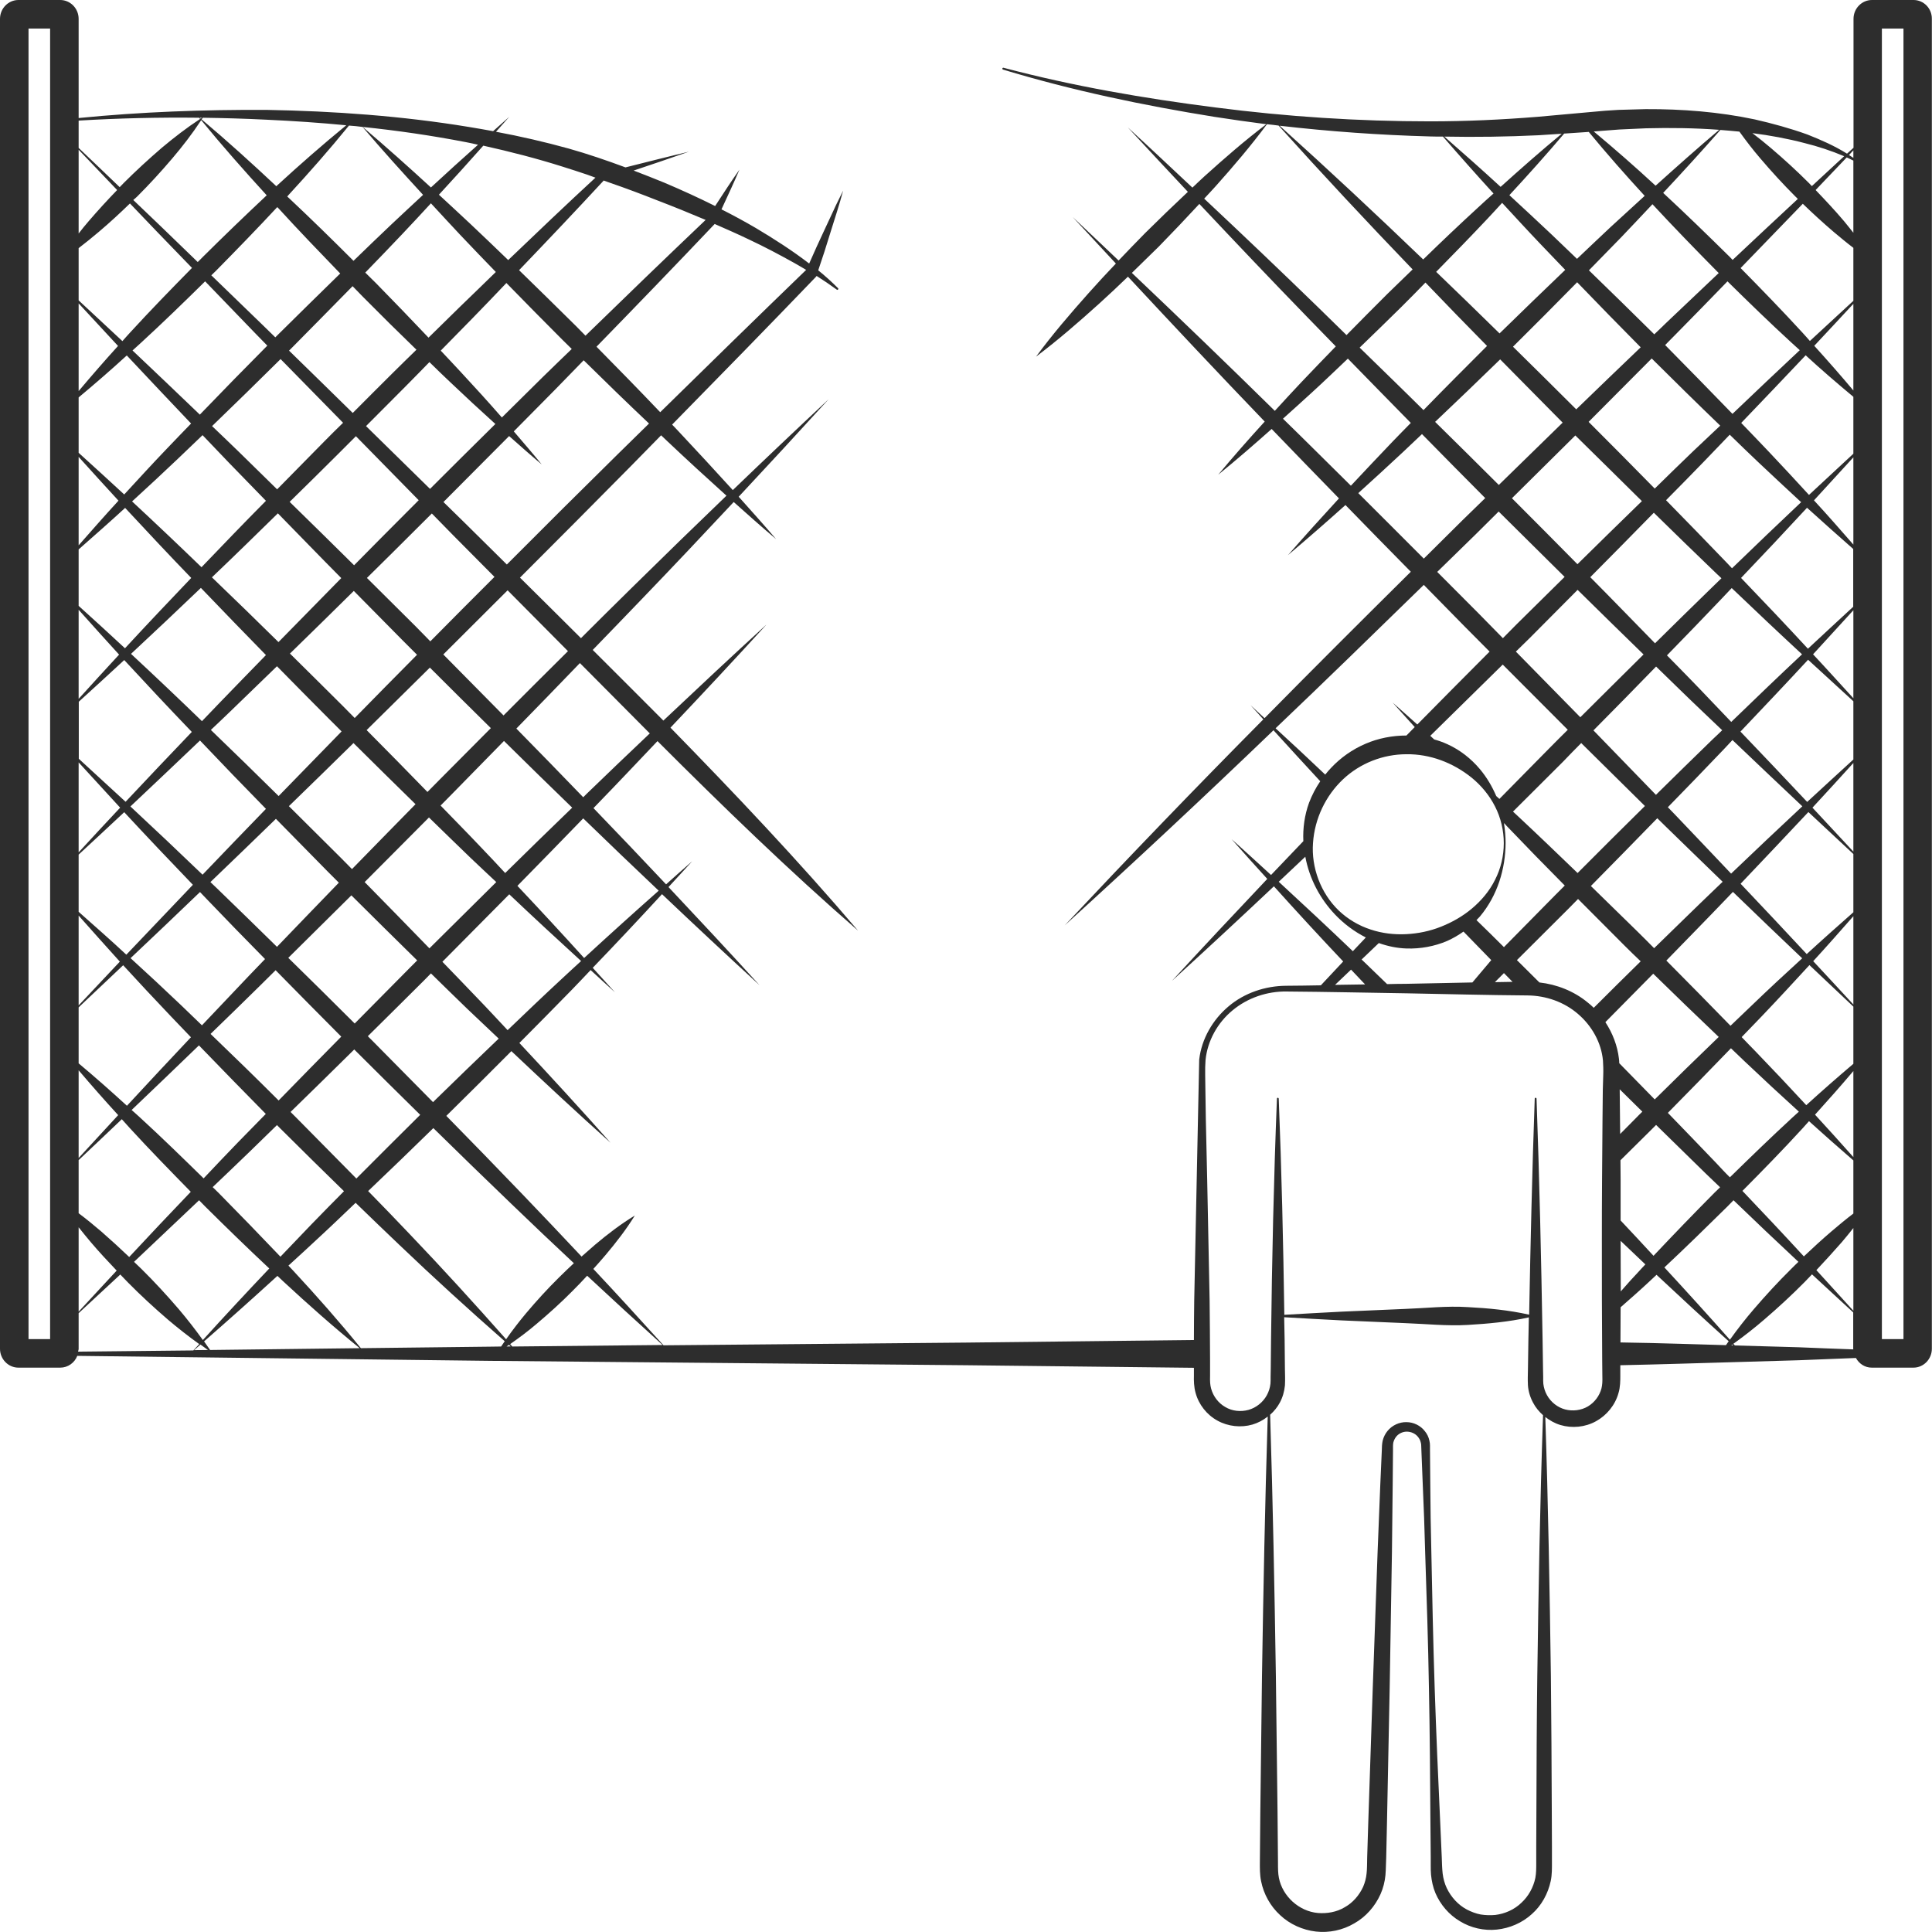 <?xml version="1.0" encoding="utf-8"?>
<!-- Generator: Adobe Illustrator 24.1.2, SVG Export Plug-In . SVG Version: 6.00 Build 0)  -->
<svg version="1.1" id="Layer_1" xmlns="http://www.w3.org/2000/svg" xmlns:xlink="http://www.w3.org/1999/xlink" x="0px" y="0px"
	 viewBox="0 0 128 128" style="enable-background:new 0 0 128 128;" xml:space="preserve">
<style type="text/css">
	.st0{fill:#2D2D2D;}
</style>
<path class="st0" d="M126.78,0h-2.76c-0.67,0-1.22,0.56-1.22,1.25v8.54c-0.14,0.13-0.28,0.26-0.43,0.39
	c-0.83-0.52-1.72-0.91-2.63-1.27c-1.14-0.41-2.31-0.73-3.49-1c-2.37-0.5-4.8-0.69-7.22-0.68l-1.81,0.05
	c-0.6,0.03-1.2,0.08-1.81,0.14l-3.55,0.32c-2.36,0.19-4.73,0.3-7.11,0.3c-4.75,0-9.5-0.31-14.22-0.92
	c-4.72-0.6-9.43-1.41-14.04-2.63c-0.03-0.01-0.07,0.01-0.08,0.04c-0.01,0.03,0.01,0.07,0.04,0.08C71.04,6,75.73,6.98,80.45,7.74
	c1.15,0.18,2.3,0.34,3.45,0.49c-1.43,1.08-2.77,2.25-4.09,3.44c-0.28,0.25-0.54,0.51-0.81,0.76c-1.42-1.33-2.84-2.67-4.28-3.99
	c1.32,1.43,2.65,2.85,3.98,4.27c-0.96,0.9-1.9,1.81-2.83,2.73c-0.59,0.6-1.18,1.21-1.76,1.82c-1.02-0.96-2.02-1.93-3.04-2.88
	c0.95,1.03,1.91,2.05,2.86,3.08c-0.61,0.64-1.21,1.29-1.8,1.95c-1.21,1.36-2.4,2.74-3.49,4.22c1.47-1.11,2.84-2.3,4.19-3.52
	c0.64-0.58,1.28-1.18,1.9-1.78c3,3.22,6.01,6.43,9.06,9.6c-1.05,1.15-2.08,2.32-3.08,3.52c1.21-0.98,2.38-2,3.54-3.03
	c1.48,1.54,2.97,3.07,4.46,4.6c-1.14,1.24-2.27,2.49-3.38,3.76c1.29-1.09,2.56-2.2,3.81-3.32c1.44,1.48,2.88,2.95,4.33,4.42
	c-3.25,3.22-6.48,6.44-9.69,9.7c-0.31-0.28-0.62-0.58-0.93-0.86c0.28,0.31,0.57,0.62,0.85,0.94c-0.04,0.04-0.08,0.08-0.11,0.11
	c-4.41,4.45-8.76,8.97-13.05,13.54c4.64-4.22,9.22-8.5,13.74-12.84c0.03-0.03,0.06-0.06,0.09-0.09c1.03,1.13,2.06,2.26,3.1,3.38
	c-0.3,0.44-0.55,0.92-0.74,1.42c-0.3,0.82-0.42,1.7-0.38,2.55c-0.71,0.74-1.43,1.49-2.14,2.24c-0.87-0.79-1.73-1.59-2.61-2.37
	c0.78,0.89,1.57,1.76,2.36,2.63c-2.12,2.24-4.23,4.49-6.32,6.76c2.27-2.07,4.52-4.16,6.76-6.27c1.51,1.68,3.04,3.34,4.59,4.98
	c-0.49,0.52-0.98,1.05-1.48,1.58c-0.77,0.01-1.54,0.03-2.31,0.03c-1.37,0.01-2.75,0.47-3.8,1.36c-1.05,0.88-1.79,2.15-1.95,3.53
	l-0.33,15.97c-0.01,0.87-0.02,1.74-0.02,2.61c-5.04,0.05-10.07,0.12-15.11,0.17l-20.03,0.18c-1.54-1.7-3.08-3.39-4.65-5.06
	c0.27-0.3,0.54-0.6,0.8-0.91c0.7-0.83,1.37-1.69,1.95-2.63c-0.95,0.58-1.81,1.24-2.64,1.94c-0.3,0.26-0.6,0.52-0.89,0.78
	c-1.3-1.38-2.61-2.77-3.92-4.13c-1.67-1.74-3.35-3.47-5.04-5.19c0.04-0.04,0.08-0.08,0.12-0.12c1.4-1.38,2.8-2.77,4.19-4.17
	c2.17,2.05,4.35,4.08,6.57,6.07c-1.98-2.23-4-4.43-6.04-6.61c1.17-1.18,2.33-2.35,3.49-3.54c0.42-0.43,0.82-0.86,1.23-1.29
	c0.54,0.49,1.07,0.99,1.61,1.47c-0.49-0.54-0.98-1.08-1.47-1.62c1.55-1.61,3.08-3.24,4.59-4.88c2.14,2.03,4.29,4.04,6.46,6.03
	c-1.99-2.19-4.01-4.35-6.03-6.5c0.52-0.57,1.05-1.13,1.57-1.71c-0.58,0.5-1.16,1.02-1.73,1.53c-1.59-1.69-3.2-3.38-4.81-5.05
	c0.08-0.09,0.17-0.17,0.25-0.26c1.34-1.38,2.66-2.78,3.99-4.18c4.31,4.31,8.68,8.55,13.29,12.56c-3.97-4.66-8.17-9.09-12.43-13.45
	c2.14-2.26,4.27-4.54,6.37-6.84c-2.3,2.1-4.57,4.23-6.84,6.37c-1.56-1.57-3.12-3.12-4.68-4.68c1.1-1.14,2.2-2.27,3.3-3.42
	c2.03-2.11,4.04-4.24,6.04-6.38c0.93,0.83,1.86,1.66,2.81,2.46c-0.81-0.95-1.65-1.88-2.48-2.81c2-2.14,3.99-4.3,5.96-6.46
	c-2.13,1.99-4.25,4-6.35,6.02c-1.2-1.32-2.41-2.63-3.63-3.93c-0.13-0.14-0.26-0.27-0.39-0.41c3.18-3.24,6.36-6.49,9.51-9.77
	l0.06-0.07l0-0.01c0.46,0.29,0.9,0.59,1.34,0.91l0,0c0.02,0.02,0.06,0.02,0.08-0.01c0.03-0.02,0.03-0.06,0-0.09
	c-0.42-0.42-0.85-0.81-1.31-1.18c0.28-0.82,0.55-1.65,0.8-2.48l0.44-1.4c0.15-0.46,0.28-0.94,0.41-1.4
	c-0.21,0.44-0.44,0.87-0.64,1.32l-0.62,1.33c-0.34,0.72-0.67,1.45-0.99,2.18c-1.12-0.86-2.32-1.63-3.53-2.35
	c-0.75-0.44-1.51-0.85-2.28-1.24c0.4-0.87,0.81-1.74,1.19-2.63c-0.56,0.79-1.08,1.6-1.61,2.41c-1.1-0.55-2.22-1.06-3.35-1.54
	c-0.68-0.28-1.37-0.55-2.05-0.81c1.22-0.41,2.44-0.82,3.66-1.25c-1.4,0.33-2.8,0.69-4.2,1.04c-1.24-0.46-2.49-0.89-3.77-1.25
	c-1.59-0.44-3.2-0.81-4.81-1.11c0.29-0.33,0.59-0.66,0.88-0.99c-0.36,0.31-0.71,0.64-1.07,0.95c-0.53-0.1-1.07-0.19-1.61-0.28
	c-4.44-0.73-8.92-1.05-13.4-1.13C13.5,7.26,9.34,7.41,5.21,7.82V1.25C5.21,0.56,4.66,0,3.99,0H1.22C0.55,0,0,0.56,0,1.25v88.11
	c0,0.69,0.55,1.25,1.22,1.25h2.77c0.51,0,0.95-0.32,1.13-0.78l27.36,0.33L64,90.45c5.03,0.05,10.06,0.12,15.1,0.17l0,0.53
	c-0.01,0.3,0,0.75,0.11,1.13c0.21,0.78,0.75,1.46,1.45,1.84c0.7,0.39,1.56,0.48,2.32,0.26c0.37-0.11,0.71-0.29,1.01-0.53
	c-0.18,5.72-0.29,11.45-0.38,17.17l-0.11,9l-0.02,2.25l-0.01,1.12c0,0.35-0.01,0.81,0.08,1.24c0.17,0.86,0.62,1.67,1.27,2.26
	c0.64,0.6,1.49,0.98,2.36,1.08c0.87,0.1,1.78-0.09,2.54-0.54c0.77-0.43,1.38-1.13,1.74-1.93c0.18-0.4,0.29-0.84,0.33-1.27l0.02-0.32
	l0.01-0.28l0.02-0.56l0.05-2.25l0.18-9l0.15-9l0.05-4.5l0.02-2.25l0-0.28c0-0.08,0.01-0.14,0.02-0.21c0.03-0.13,0.09-0.26,0.17-0.37
	c0.16-0.22,0.44-0.36,0.72-0.36c0.28,0,0.56,0.12,0.74,0.34c0.09,0.11,0.16,0.24,0.19,0.38c0.02,0.07,0.03,0.13,0.03,0.22l0.01,0.28
	l0.09,2.25c0.07,1.5,0.12,3,0.16,4.5c0.1,3,0.2,6,0.25,8.99c0.06,3,0.08,6,0.1,9l0.02,2.25l0,0.56c0,0.18,0,0.37,0.02,0.59
	c0.04,0.41,0.13,0.83,0.29,1.21c0.33,0.77,0.9,1.44,1.63,1.87c0.72,0.44,1.59,0.64,2.44,0.55c0.85-0.09,1.67-0.44,2.31-1.02
	c0.65-0.57,1.08-1.36,1.26-2.2c0.09-0.42,0.08-0.87,0.08-1.22l0-1.12l-0.01-2.25c-0.01-3-0.03-6-0.06-9
	c-0.08-5.71-0.18-11.43-0.37-17.15c0.3,0.23,0.63,0.42,1,0.53c0.77,0.23,1.64,0.15,2.36-0.25c0.71-0.39,1.27-1.07,1.49-1.87
	c0.12-0.39,0.12-0.85,0.12-1.14l0-0.7c1.31-0.03,2.63-0.06,3.94-0.1l7.88-0.23c1.26-0.05,2.53-0.1,3.79-0.15
	c0.21,0.38,0.59,0.64,1.05,0.64h2.76c0.67,0,1.22-0.56,1.22-1.25V1.25C128,0.56,127.45,0,126.78,0z M28.81,72.9
	c-0.04,0.04-0.08,0.08-0.12,0.12c-1.36-1.38-2.73-2.76-4.09-4.14c-0.08-0.08-0.16-0.15-0.23-0.23c1.25-1.24,2.5-2.47,3.74-3.71
	c0.15-0.15,0.29-0.3,0.44-0.45c0.8,0.78,1.6,1.57,2.41,2.35c0.69,0.66,1.39,1.31,2.08,1.97C31.62,70.17,30.21,71.53,28.81,72.9z
	 M5.21,81.31c0.26,0.33,0.53,0.66,0.8,0.98c0.55,0.65,1.13,1.27,1.72,1.89c-0.84,0.9-1.68,1.81-2.52,2.72V81.31z M6.71,81.59
	c-0.49-0.42-0.98-0.82-1.5-1.21v-3.52c0.95-0.9,1.91-1.8,2.86-2.71c0.18,0.2,0.36,0.4,0.54,0.6c1.31,1.43,2.67,2.82,4.03,4.21
	c-1.37,1.43-2.73,2.87-4.08,4.32C7.95,82.7,7.34,82.14,6.71,81.59z M6.56,15.35c0.71-0.6,1.39-1.23,2.05-1.87
	c0.59,0.62,1.18,1.24,1.77,1.85l2.34,2.42c-1.38,1.4-2.76,2.82-4.09,4.27c-0.18,0.19-0.35,0.39-0.52,0.58
	c-0.96-0.9-1.93-1.8-2.9-2.7v-3.46C5.67,16.09,6.12,15.72,6.56,15.35z M5.21,15.47V9.92c0.85,0.89,1.7,1.78,2.55,2.67
	c-0.65,0.67-1.28,1.36-1.89,2.07C5.64,14.92,5.43,15.19,5.21,15.47z M5.21,20.1c0.87,0.94,1.74,1.88,2.61,2.82
	c-0.89,0.98-1.76,1.98-2.61,2.99V20.1z M5.21,26.33c1.08-0.9,2.15-1.83,3.19-2.78c1.41,1.51,2.84,3.01,4.26,4.51
	c-0.53,0.55-1.07,1.1-1.59,1.65c-0.96,1-1.9,2.03-2.84,3.05c-1-0.93-2.01-1.84-3.02-2.76V26.33z M5.21,46.5
	c1.01-0.92,2.02-1.84,3.02-2.77c1.46,1.58,2.92,3.14,4.41,4.69c0.02,0.02,0.04,0.05,0.07,0.07c-1.47,1.54-2.94,3.08-4.39,4.63
	c-1.03-0.95-2.06-1.9-3.1-2.85V46.5z M5.21,36.4c1.03-0.91,2.07-1.82,3.08-2.75c1.45,1.56,2.9,3.11,4.38,4.64
	c-1.47,1.54-2.94,3.09-4.39,4.66C7.26,42,6.24,41.07,5.21,40.14V36.4z M17.62,53.59c-1.41,1.45-2.81,2.91-4.2,4.36
	c-1.58-1.52-3.18-3.03-4.78-4.52c1.54-1.45,3.08-2.91,4.61-4.37C14.69,50.58,16.15,52.09,17.62,53.59z M8.68,43.32
	c1.55-1.44,3.09-2.9,4.63-4.37c1.43,1.49,2.86,2.97,4.31,4.45c-1.02,1.05-2.04,2.09-3.05,3.14c-0.4,0.41-0.79,0.83-1.19,1.24
	c-0.02-0.02-0.03-0.03-0.05-0.05C11.8,46.25,10.25,44.78,8.68,43.32z M13.97,48.36c0.41-0.39,0.83-0.78,1.24-1.18
	c1.05-1.01,2.09-2.03,3.14-3.04c1.16,1.18,2.32,2.36,3.49,3.53c0.26,0.26,0.53,0.52,0.79,0.79c-1.39,1.42-2.78,2.85-4.17,4.28
	C16.97,51.27,15.48,49.81,13.97,48.36z M19.21,43.3c1.42-1.38,2.82-2.76,4.23-4.15c1.07,1.08,2.14,2.17,3.21,3.25
	c0.33,0.33,0.65,0.65,0.98,0.98c-1.38,1.39-2.76,2.79-4.13,4.19c-0.26-0.26-0.52-0.53-0.78-0.79C21.56,45.62,20.38,44.46,19.21,43.3
	z M18.45,42.54c-1.46-1.44-2.93-2.87-4.41-4.29c1.47-1.4,2.92-2.82,4.37-4.24c1.4,1.43,2.79,2.87,4.2,4.29
	C21.22,39.71,19.83,41.13,18.45,42.54z M13.35,37.58c-1.52-1.47-3.05-2.92-4.6-4.36c1.02-0.93,2.03-1.87,3.03-2.82
	c0.55-0.52,1.09-1.05,1.64-1.57c0.58,0.6,1.15,1.21,1.73,1.81c0.82,0.85,1.65,1.69,2.47,2.54C16.17,34.64,14.76,36.11,13.35,37.58z
	 M5.21,50.51c0.92,1,1.83,2,2.75,3c-0.92,0.98-1.84,1.97-2.75,2.96V50.51z M5.21,60.66c0.91,1.02,1.81,2.04,2.73,3.05
	c-0.91,0.97-1.82,1.93-2.73,2.9V60.66z M5.21,60.41v-3.79c1.01-0.94,2.02-1.87,3.02-2.81c1.5,1.62,3.02,3.22,4.55,4.81
	c-1.47,1.54-2.94,3.08-4.41,4.63C7.33,62.28,6.27,61.35,5.21,60.41z M13.25,59.1c0.15,0.15,0.29,0.3,0.43,0.45
	c1.28,1.34,2.58,2.67,3.88,3.99c-0.35,0.36-0.7,0.72-1.04,1.08c-1.05,1.1-2.09,2.21-3.14,3.31c-0.46-0.44-0.92-0.89-1.38-1.33
	c-1.1-1.05-2.22-2.09-3.35-3.12C10.19,62.03,11.72,60.57,13.25,59.1z M14.38,58.86c-0.15-0.14-0.29-0.28-0.44-0.42
	c1.45-1.39,2.9-2.79,4.34-4.19c1.14,1.16,2.28,2.32,3.42,3.48c0.25,0.25,0.5,0.5,0.75,0.75c-1.37,1.41-2.73,2.83-4.1,4.25
	C17.03,61.44,15.71,60.14,14.38,58.86z M19.14,53.41c1.43-1.39,2.86-2.78,4.28-4.18c1.37,1.36,2.74,2.71,4.11,4.05
	c-1.4,1.43-2.81,2.86-4.21,4.3c-0.24-0.25-0.49-0.5-0.73-0.74C21.44,55.7,20.29,54.55,19.14,53.41z M24.29,48.37
	c1.4-1.38,2.8-2.76,4.19-4.14c1.34,1.34,2.69,2.68,4.04,4.01c-1.14,1.15-2.29,2.3-3.43,3.45c-0.26,0.26-0.51,0.52-0.77,0.78
	C26.99,51.1,25.64,49.73,24.29,48.37z M28.51,42.49c-0.32-0.32-0.64-0.65-0.96-0.98c-1.08-1.08-2.16-2.15-3.24-3.22
	c0.58-0.58,1.17-1.15,1.75-1.73c0.85-0.84,1.7-1.7,2.55-2.54c0.47,0.48,0.94,0.96,1.41,1.44l2.74,2.76
	C31.34,39.64,29.92,41.06,28.51,42.49C28.51,42.48,28.51,42.48,28.51,42.49z M28.49,32.39c-1.41-1.39-2.83-2.77-4.24-4.16
	c0.87-0.87,1.74-1.74,2.61-2.62c0.53-0.53,1.06-1.08,1.59-1.62c0.46,0.45,0.92,0.9,1.39,1.34c0.98,0.93,1.97,1.85,2.98,2.76
	C31.37,29.52,29.93,30.95,28.49,32.39z M27.74,33.14c-0.85,0.85-1.7,1.7-2.55,2.56c-0.58,0.58-1.15,1.17-1.73,1.75
	c-1.42-1.41-2.84-2.8-4.27-4.2c1.07-1.05,2.14-2.1,3.2-3.16c0.4-0.39,0.79-0.8,1.19-1.19C24.97,30.31,26.35,31.73,27.74,33.14z
	 M21.52,29.21c-1.06,1.07-2.11,2.14-3.16,3.21c-0.84-0.82-1.68-1.65-2.52-2.47c-0.59-0.58-1.2-1.15-1.79-1.72
	c1.52-1.47,3.04-2.95,4.54-4.44c1.38,1.41,2.76,2.81,4.14,4.22C22.32,28.41,21.91,28.81,21.52,29.21z M13.24,27.47
	c-1.48-1.42-2.97-2.84-4.46-4.25c0.18-0.17,0.37-0.33,0.55-0.5c1.45-1.33,2.86-2.7,4.26-4.08l3.31,3.43
	c0.27,0.28,0.54,0.55,0.81,0.83C16.21,24.41,14.72,25.93,13.24,27.47z M7.85,33.17c-0.89,0.97-1.77,1.97-2.64,2.96v-5.86
	C6.09,31.24,6.96,32.21,7.85,33.17z M7.89,43.37c-0.9,0.97-1.79,1.95-2.68,2.93v-5.9C6.1,41.39,6.99,42.39,7.89,43.37z M5.21,70.91
	c0.86,1.01,1.73,2,2.62,2.97c-0.87,0.95-1.75,1.89-2.62,2.84V70.91z M5.21,70.45v-3.71c0.99-0.93,1.97-1.86,2.95-2.79
	c1.04,1.13,2.08,2.25,3.14,3.36c0.45,0.47,0.9,0.94,1.35,1.41c-1.42,1.51-2.84,3.02-4.24,4.54C7.36,72.3,6.3,71.36,5.21,70.45z
	 M13.18,69.26c1.47,1.52,2.95,3.04,4.43,4.54c-0.62,0.64-1.25,1.27-1.87,1.91c-0.76,0.78-1.5,1.57-2.25,2.36
	c-1.38-1.35-2.76-2.7-4.19-4.01c-0.19-0.18-0.39-0.35-0.58-0.52C10.21,72.12,11.7,70.69,13.18,69.26z M13.95,68.5
	c1.09-1.06,2.18-2.11,3.26-3.18c0.35-0.35,0.7-0.7,1.05-1.04c1.44,1.47,2.9,2.94,4.35,4.4c-1.39,1.4-2.77,2.82-4.15,4.23
	C16.98,71.43,15.47,69.96,13.95,68.5z M19.1,63.46c1.4-1.38,2.79-2.76,4.18-4.14c1.45,1.44,2.9,2.88,4.36,4.31
	c-0.14,0.14-0.29,0.29-0.43,0.43c-1.24,1.25-2.48,2.5-3.71,3.75C22.04,66.35,20.57,64.9,19.1,63.46z M24.16,58.44
	c1.42-1.42,2.84-2.85,4.26-4.28c0.92,0.89,1.83,1.79,2.75,2.67c0.56,0.54,1.14,1.07,1.71,1.61c-1.48,1.46-2.95,2.92-4.43,4.39
	C27.02,61.36,25.59,59.89,24.16,58.44z M31.86,56.13c-0.88-0.93-1.78-1.84-2.67-2.76c0.26-0.27,0.53-0.53,0.79-0.8
	c1.14-1.16,2.27-2.32,3.41-3.48c1.5,1.48,3.01,2.96,4.52,4.42c-1.49,1.44-2.97,2.88-4.44,4.33C32.94,57.27,32.41,56.7,31.86,56.13z
	 M33.36,47.4c-1.33-1.35-2.66-2.7-3.99-4.04c0,0,0.01-0.01,0.01-0.01c1.42-1.41,2.84-2.83,4.25-4.24l4,4.03
	C36.21,44.55,34.78,45.97,33.36,47.4z M33.58,37.4c-0.92-0.91-1.84-1.82-2.76-2.73c-0.48-0.47-0.96-0.94-1.44-1.41
	c1.45-1.45,2.9-2.91,4.35-4.37c0.71,0.63,1.43,1.27,2.16,1.88c-0.6-0.74-1.23-1.46-1.85-2.19c0.91-0.92,1.83-1.85,2.74-2.77
	c0.63-0.64,1.26-1.29,1.89-1.94c1.43,1.41,2.87,2.81,4.33,4.19c-0.69,0.67-1.37,1.35-2.06,2.02C38.47,32.51,36.02,34.95,33.58,37.4z
	 M35.95,24.99c-0.9,0.89-1.8,1.78-2.7,2.67c-0.89-1.02-1.8-2.02-2.72-3.01c-0.44-0.48-0.89-0.95-1.33-1.42
	c0.69-0.71,1.39-1.41,2.08-2.12c0.76-0.78,1.52-1.57,2.27-2.36c1.23,1.26,2.46,2.51,3.7,3.75c0.21,0.21,0.42,0.41,0.63,0.62
	C37.24,23.74,36.59,24.36,35.95,24.99z M30.49,20.31c-0.7,0.68-1.4,1.37-2.1,2.06c-1.15-1.21-2.3-2.41-3.47-3.6
	c-0.24-0.24-0.48-0.48-0.72-0.71c0.81-0.84,1.63-1.68,2.43-2.53c0.65-0.68,1.28-1.37,1.92-2.06c0.64,0.69,1.28,1.39,1.93,2.08
	c0.78,0.83,1.58,1.65,2.37,2.47C32.08,18.78,31.28,19.54,30.49,20.31z M27.59,23.17c-0.53,0.52-1.07,1.04-1.6,1.57
	c-0.88,0.87-1.75,1.75-2.62,2.62c-1.41-1.38-2.81-2.76-4.22-4.13c0.05-0.05,0.11-0.11,0.16-0.16c1.35-1.36,2.7-2.74,4.05-4.11
	c0.23,0.23,0.45,0.47,0.68,0.7C25.21,20.84,26.39,22.01,27.59,23.17z M18.41,22.18c-0.06,0.06-0.11,0.11-0.17,0.17
	c-0.27-0.27-0.55-0.54-0.82-0.8L14,18.24c0.1-0.1,0.21-0.2,0.31-0.3c1.37-1.39,2.73-2.79,4.06-4.22c0.02,0.02,0.04,0.05,0.07,0.07
	c1.34,1.47,2.72,2.9,4.1,4.33C21.16,19.47,19.78,20.82,18.41,22.18z M13.42,17.04c-0.11,0.11-0.21,0.22-0.32,0.32l-2.42-2.34
	c-0.61-0.59-1.23-1.18-1.85-1.77C8.92,13.18,9,13.1,9.09,13.02c0.81-0.81,1.58-1.65,2.32-2.52c0.68-0.8,1.33-1.64,1.92-2.54
	c1.4,1.71,2.86,3.36,4.34,4.98C16.23,14.29,14.81,15.66,13.42,17.04z M13.19,79.52c0.13,0.13,0.26,0.27,0.39,0.4
	c1.4,1.39,2.82,2.77,4.26,4.12c-1.48,1.56-2.95,3.14-4.4,4.74c-0.51-0.71-1.04-1.39-1.6-2.05c-0.79-0.92-1.61-1.81-2.47-2.66
	c-0.16-0.16-0.33-0.31-0.49-0.47C10.32,82.24,11.76,80.88,13.19,79.52z M14.47,79.02c-0.13-0.12-0.25-0.25-0.38-0.37
	c0.78-0.75,1.57-1.49,2.35-2.25c0.64-0.62,1.27-1.24,1.91-1.86c0.14,0.14,0.28,0.29,0.43,0.43c1.33,1.32,2.66,2.64,4.01,3.95
	c-0.73,0.74-1.46,1.47-2.18,2.22c-0.68,0.7-1.35,1.42-2.03,2.12C17.22,81.83,15.85,80.42,14.47,79.02z M19.67,74.09
	c-0.14-0.14-0.28-0.28-0.42-0.42c1.41-1.38,2.82-2.75,4.22-4.14c0.08,0.08,0.16,0.16,0.24,0.24c1.37,1.37,2.75,2.73,4.13,4.09
	c-1.42,1.4-2.82,2.81-4.23,4.22C22.3,76.75,20.99,75.42,19.67,74.09z M37.22,64.85c-1.21,1.12-2.4,2.26-3.59,3.4
	c-0.66-0.7-1.31-1.41-1.98-2.1c-0.77-0.81-1.56-1.62-2.34-2.43c1.48-1.49,2.95-2.97,4.43-4.47c1.57,1.49,3.16,2.96,4.76,4.42
	C38.07,64.07,37.64,64.45,37.22,64.85z M43.64,59.01c-1.66,1.47-3.31,2.96-4.94,4.46c-1.46-1.61-2.93-3.2-4.42-4.78
	c1.46-1.48,2.91-2.98,4.36-4.47C40.3,55.83,41.97,57.43,43.64,59.01z M43.05,48.59c-1.4,1.33-2.79,2.65-4.17,3.99
	c-0.08,0.08-0.16,0.16-0.24,0.24c-1.47-1.53-2.95-3.04-4.43-4.55c1.41-1.44,2.81-2.89,4.21-4.34L43.05,48.59z M48.13,32.84
	c-2.1,2.02-4.19,4.05-6.27,6.1c-1.13,1.11-2.25,2.22-3.37,3.34c-1.34-1.34-2.69-2.67-4.04-4.01c2.44-2.44,4.88-4.89,7.31-7.35
	c0.68-0.69,1.36-1.39,2.04-2.08c0.13,0.13,0.27,0.26,0.4,0.38C45.5,30.45,46.81,31.65,48.13,32.84z M47.35,14.84
	c0.78,0.34,1.55,0.68,2.32,1.05c1,0.47,1.98,0.99,2.95,1.53c0.27,0.15,0.53,0.31,0.79,0.46c-3.24,3.13-6.46,6.28-9.67,9.43
	c-1.39-1.46-2.8-2.9-4.22-4.34c2.62-2.69,5.22-5.38,7.8-8.1L47.35,14.84z M39.99,11.96l0.45,0.16c1.05,0.36,2.08,0.75,3.12,1.16
	c1.07,0.41,2.13,0.84,3.19,1.29c-2.67,2.54-5.32,5.1-7.96,7.67c-0.21-0.21-0.42-0.43-0.63-0.64c-1.25-1.24-2.51-2.47-3.77-3.7
	c1.88-1.96,3.75-3.93,5.59-5.92C39.97,11.97,39.98,11.97,39.99,11.96z M37.3,11.05c0.53,0.16,1.05,0.34,1.57,0.51l0.58,0.21
	c-1.95,1.8-3.87,3.63-5.78,5.46c-0.83-0.8-1.65-1.59-2.49-2.38c-0.7-0.66-1.4-1.3-2.1-1.95c0.99-1.07,1.97-2.16,2.94-3.25
	C33.81,10.05,35.57,10.5,37.3,11.05z M30.88,9.42c0.27,0.05,0.53,0.11,0.79,0.17c-1.05,0.93-2.09,1.88-3.12,2.83
	c-1.48-1.36-2.98-2.7-4.52-4.01C26.33,8.65,28.61,8.98,30.88,9.42z M24.02,8.41c1.3,1.53,2.65,3.02,4.01,4.5
	c-0.69,0.65-1.4,1.29-2.08,1.94c-0.85,0.8-1.69,1.62-2.53,2.43c-1.41-1.41-2.83-2.8-4.29-4.17c-0.03-0.03-0.07-0.06-0.1-0.09
	c0.02-0.02,0.04-0.04,0.05-0.06c1.39-1.51,2.74-3.04,4.04-4.64C23.43,8.34,23.73,8.37,24.02,8.41z M17.64,7.93
	c1.77,0.08,3.54,0.2,5.3,0.37c-1.56,1.28-3.07,2.6-4.55,3.96c-0.03,0.03-0.06,0.05-0.08,0.08c-1.61-1.51-3.25-3-4.95-4.43
	c0.02-0.04,0.05-0.07,0.08-0.11C14.84,7.82,16.24,7.86,17.64,7.93z M13.38,7.8c-0.03,0.02-0.05,0.04-0.08,0.06
	c-0.02-0.02-0.04-0.04-0.07-0.06C13.28,7.8,13.33,7.8,13.38,7.8z M13.19,7.8c0.02,0.03,0.05,0.06,0.07,0.08
	c-0.9,0.59-1.74,1.24-2.55,1.92C9.84,10.55,9,11.32,8.19,12.13c-0.09,0.09-0.17,0.18-0.26,0.27c-0.91-0.87-1.81-1.74-2.72-2.6V7.99
	C7.87,7.83,10.53,7.77,13.19,7.8z M1.89,1.89h1.43v86.83H1.89V1.89z M5.17,89.55c0.01-0.06,0.04-0.12,0.04-0.18v-2.37
	c0.92-0.85,1.84-1.71,2.76-2.56c0.17,0.17,0.33,0.35,0.51,0.53c0.85,0.86,1.74,1.68,2.66,2.47c0.66,0.56,1.35,1.1,2.06,1.61
	c-0.13,0.14-0.26,0.28-0.39,0.42L5.17,89.55z M12.86,89.45c0.14-0.12,0.28-0.25,0.42-0.37c0.17,0.12,0.33,0.24,0.5,0.36L12.86,89.45
	z M13.92,89.44c-0.13-0.19-0.27-0.38-0.4-0.57c1.64-1.43,3.25-2.87,4.86-4.34c0.12,0.11,0.24,0.23,0.37,0.35
	c1.65,1.53,3.33,3.02,5.08,4.44L13.92,89.44z M33.2,89.21l-0.73,0.01l-8.56,0.1c-1.44-1.77-2.94-3.47-4.48-5.13
	c-0.1-0.11-0.21-0.22-0.32-0.34c0.73-0.67,1.46-1.33,2.17-2c0.77-0.71,1.52-1.44,2.28-2.16c0.96,0.93,1.91,1.85,2.88,2.77
	c2.28,2.18,4.62,4.31,7,6.4C33.36,88.97,33.28,89.09,33.2,89.21z M27.14,81.76c-0.91-0.96-1.83-1.91-2.75-2.85
	c1.45-1.38,2.89-2.77,4.32-4.17c1.72,1.69,3.46,3.38,5.2,5.05c1.36,1.31,2.73,2.61,4.11,3.9c-0.33,0.31-0.66,0.62-0.98,0.94
	c-0.77,0.76-1.5,1.56-2.19,2.38c-0.46,0.55-0.9,1.12-1.32,1.72C31.44,86.37,29.32,84.04,27.14,81.76z M33.56,89.21
	c0.05-0.04,0.11-0.07,0.16-0.11c0.04,0.03,0.08,0.07,0.12,0.1L33.56,89.21z M33.94,89.21c-0.05-0.05-0.1-0.11-0.14-0.16
	c0.6-0.42,1.19-0.86,1.74-1.33c0.83-0.7,1.63-1.42,2.39-2.19c0.33-0.33,0.65-0.66,0.97-1.01c1.65,1.54,3.32,3.07,5,4.59L33.94,89.21
	z M107.38,85.56c0-1.12-0.01-2.24-0.01-3.35c0.55,0.52,1.09,1.04,1.64,1.56c-0.13,0.14-0.27,0.28-0.4,0.43
	C108.19,84.64,107.78,85.1,107.38,85.56z M107.26,70.15c-0.1-0.87-0.42-1.7-0.9-2.43c1.06-1.07,2.12-2.14,3.17-3.21
	c1.44,1.41,2.88,2.8,4.34,4.19c-1.42,1.37-2.84,2.75-4.24,4.14c-0.78-0.8-1.57-1.6-2.35-2.4C107.28,70.35,107.27,70.25,107.26,70.15
	z M91.9,65.2c-0.5-0.48-0.99-0.96-1.49-1.44c-0.06-0.06-0.13-0.12-0.2-0.19c0.38-0.36,0.76-0.72,1.14-1.09
	c0.59,0.21,1.21,0.34,1.84,0.36c0.91,0.03,1.85-0.14,2.69-0.5c0.38-0.17,0.74-0.38,1.08-0.62c0.61,0.63,1.23,1.26,1.84,1.89
	l-1.25,1.48c-1.45,0.03-2.91,0.06-4.36,0.09C92.76,65.18,92.33,65.19,91.9,65.2z M94.76,48.75c1.6-1.57,3.2-3.14,4.8-4.72
	c1.44,1.44,2.87,2.88,4.31,4.32c-0.4,0.4-0.81,0.8-1.21,1.21c-1.11,1.12-2.21,2.25-3.32,3.37c-0.07-0.06-0.14-0.12-0.21-0.19
	c-0.27-0.63-0.62-1.23-1.08-1.78c-0.58-0.69-1.32-1.28-2.17-1.66c-0.28-0.13-0.57-0.23-0.86-0.31
	C94.94,48.92,94.85,48.83,94.76,48.75z M122.79,40.19c-1,0.93-2.01,1.85-3.01,2.79c-1.46-1.58-2.94-3.14-4.43-4.69
	c1.47-1.54,2.93-3.09,4.37-4.65c1.01,0.92,2.03,1.82,3.06,2.73V40.19z M122.79,56.42c-0.9-0.97-1.81-1.94-2.71-2.91
	c0.91-0.98,1.81-1.97,2.71-2.96V56.42z M122.79,50.32c-1.02,0.94-2.05,1.87-3.06,2.81c-1.46-1.56-2.94-3.11-4.42-4.66
	c1.5-1.58,3-3.16,4.48-4.76c1,0.92,2,1.84,3,2.75V50.32z M119.39,43.35c-1.58,1.48-3.14,2.98-4.69,4.48
	c-0.92-0.95-1.82-1.92-2.75-2.87c-0.5-0.52-1.01-1.03-1.51-1.54c1.2-1.23,2.4-2.47,3.58-3.71c0.24-0.25,0.47-0.5,0.71-0.75
	C116.27,40.43,117.82,41.9,119.39,43.35z M113.32,39.02c-1.23,1.19-2.45,2.4-3.67,3.6c-1.43-1.46-2.85-2.93-4.29-4.38
	c1.41-1.42,2.81-2.84,4.21-4.27c1.38,1.35,2.76,2.7,4.15,4.03c0.11,0.11,0.22,0.21,0.33,0.31
	C113.81,38.55,113.57,38.78,113.32,39.02z M109.72,44.16c0.51,0.5,1.02,1,1.53,1.49c0.94,0.92,1.9,1.82,2.85,2.73
	c-0.2,0.2-0.41,0.39-0.61,0.58c-1.27,1.23-2.53,2.47-3.78,3.7c-1.38-1.43-2.76-2.85-4.14-4.27
	C106.96,46.99,108.34,45.58,109.72,44.16z M114.19,49.66c0.2-0.21,0.39-0.42,0.59-0.63c1.54,1.47,3.08,2.93,4.63,4.39
	c-1.59,1.48-3.16,2.97-4.72,4.46c-1.22-1.28-2.43-2.57-3.65-3.84c-0.18-0.19-0.36-0.37-0.54-0.56
	C111.73,52.22,112.96,50.95,114.19,49.66z M119.81,53.8c0.99,0.93,1.99,1.85,2.98,2.78v3.86c-1.04,0.92-2.07,1.83-3.09,2.77
	c-1.45-1.56-2.91-3.11-4.38-4.66C116.82,56.97,118.32,55.39,119.81,53.8z M122.79,60.7v5.85c-0.89-0.96-1.77-1.92-2.66-2.87
	C121.03,62.7,121.91,61.7,122.79,60.7z M122.79,46.26c-0.89-0.97-1.77-1.95-2.67-2.91c0.89-0.97,1.78-1.94,2.67-2.92V46.26z
	 M122.79,36.08c-0.86-0.98-1.72-1.97-2.61-2.93c0.87-0.95,1.74-1.9,2.61-2.85V36.08z M122.79,25.87c-0.84-1-1.71-1.99-2.59-2.96
	c0.87-0.92,1.72-1.85,2.59-2.78V25.87z M122.79,26.29v3.77c-0.98,0.91-1.96,1.82-2.94,2.73c-0.88-0.96-1.76-1.91-2.65-2.85
	c-0.61-0.65-1.23-1.28-1.84-1.92c1.43-1.49,2.85-2.98,4.27-4.48C120.65,24.48,121.71,25.39,122.79,26.29z M116.5,30.63
	c0.94,0.89,1.88,1.76,2.83,2.64c-1.54,1.45-3.06,2.91-4.58,4.38c-0.11-0.11-0.22-0.23-0.33-0.35c-1.34-1.4-2.69-2.78-4.04-4.16
	c0.84-0.85,1.68-1.7,2.51-2.56c0.57-0.59,1.14-1.19,1.71-1.78C115.23,29.41,115.86,30.03,116.5,30.63z M112.19,29.88
	c-0.86,0.82-1.71,1.66-2.56,2.49c-1.45-1.48-2.91-2.95-4.38-4.42c1.4-1.4,2.79-2.8,4.18-4.2c1.5,1.49,3.01,2.98,4.54,4.45
	C113.38,28.76,112.78,29.32,112.19,29.88z M108.78,33.2c-1.43,1.39-2.85,2.78-4.27,4.18c-1.44-1.46-2.89-2.92-4.34-4.37
	c1.4-1.39,2.8-2.77,4.2-4.16C105.84,30.29,107.31,31.75,108.78,33.2z M104.52,39.08c1.45,1.43,2.91,2.86,4.37,4.28
	c-1.4,1.38-2.79,2.77-4.19,4.16c-1.42-1.45-2.85-2.9-4.27-4.35c0.3-0.3,0.61-0.6,0.92-0.9C102.41,41.2,103.47,40.14,104.52,39.08z
	 M104.76,49.23c1.4,1.39,2.81,2.78,4.22,4.17c-1.49,1.47-2.98,2.95-4.46,4.44c-1.33-1.28-2.66-2.56-4.01-3.82
	c-0.09-0.08-0.18-0.16-0.27-0.25c1.11-1.1,2.22-2.21,3.32-3.31C103.96,50.04,104.36,49.63,104.76,49.23z M109.8,54.21
	c0.18,0.18,0.36,0.36,0.54,0.53c1.25,1.23,2.53,2.45,3.79,3.68c-0.15,0.15-0.31,0.29-0.46,0.44c-1.37,1.31-2.72,2.64-4.08,3.96
	c-0.36-0.36-0.72-0.73-1.09-1.09c-1.03-1.01-2.07-2.02-3.1-3.03C106.87,57.21,108.34,55.71,109.8,54.21z M114.36,59.56
	c0.15-0.16,0.3-0.32,0.45-0.47c1.52,1.47,3.05,2.94,4.59,4.4c-1.13,1.03-2.25,2.07-3.35,3.13c-0.47,0.44-0.93,0.9-1.4,1.34
	c-1.41-1.45-2.83-2.89-4.25-4.32C111.72,62.28,113.05,60.93,114.36,59.56z M116.74,67.31c1.06-1.11,2.1-2.24,3.14-3.37
	c0.97,0.92,1.94,1.84,2.91,2.75v3.79c-1.06,0.9-2.1,1.81-3.12,2.74c-1.11-1.2-2.23-2.39-3.37-3.57c-0.3-0.31-0.61-0.62-0.91-0.94
	C115.84,68.25,116.29,67.78,116.74,67.31z M122.79,70.96v5.7c-0.84-0.94-1.68-1.88-2.54-2.81C121.11,72.9,121.96,71.94,122.79,70.96
	z M122.79,19.93c-0.96,0.89-1.92,1.77-2.88,2.66c-0.17-0.19-0.33-0.38-0.5-0.56c-1.33-1.45-2.71-2.87-4.09-4.27
	c1.38-1.42,2.75-2.84,4.12-4.26c0.66,0.64,1.34,1.26,2.04,1.86c0.43,0.36,0.86,0.72,1.31,1.06V19.93z M118.71,22.72
	c0.18,0.16,0.36,0.32,0.53,0.48c-1.5,1.4-2.98,2.81-4.46,4.22c-1.48-1.53-2.97-3.05-4.46-4.56c0.25-0.26,0.51-0.51,0.76-0.77
	c1.13-1.14,2.25-2.3,3.37-3.45C115.85,20.02,117.26,21.39,118.71,22.72z M110.39,21.39c-0.26,0.25-0.52,0.51-0.79,0.76
	c-1.43-1.42-2.88-2.83-4.33-4.24c0.71-0.73,1.42-1.45,2.13-2.18c0.7-0.73,1.39-1.47,2.08-2.2c1.39,1.5,2.81,2.96,4.24,4.41
	c0.05,0.05,0.1,0.1,0.15,0.15C112.72,19.19,111.55,20.28,110.39,21.39z M108.7,23.01c-1.43,1.37-2.85,2.73-4.27,4.11
	c-1.39-1.39-2.79-2.77-4.19-4.15c0.01-0.01,0.01-0.01,0.02-0.02c1.42-1.41,2.83-2.82,4.23-4.25
	C105.89,20.15,107.29,21.59,108.7,23.01z M99.38,22.06c-0.01,0.01-0.02,0.02-0.03,0.03c-1.39-1.37-2.79-2.72-4.2-4.08
	c1.15-1.17,2.29-2.34,3.41-3.53c0.33-0.34,0.64-0.7,0.96-1.04c0.85,0.92,1.7,1.85,2.57,2.76c0.53,0.56,1.07,1.12,1.61,1.68
	C102.25,19.27,100.81,20.66,99.38,22.06z M98.52,22.92c-1.41,1.41-2.82,2.82-4.21,4.25c-1.4-1.39-2.82-2.76-4.23-4.14
	c0.92-0.89,1.84-1.78,2.75-2.68c0.54-0.54,1.08-1.08,1.61-1.63C95.79,20.13,97.15,21.53,98.52,22.92z M99.39,23.81
	c1.38,1.4,2.76,2.8,4.14,4.19c-1.41,1.37-2.82,2.75-4.23,4.13c-1.4-1.4-2.81-2.79-4.22-4.18C96.53,26.58,97.96,25.2,99.39,23.81z
	 M103.66,38.22c-1.06,1.05-2.13,2.1-3.19,3.15c-0.3,0.3-0.6,0.6-0.9,0.91c-0.54-0.55-1.09-1.11-1.63-1.66
	c-0.91-0.91-1.82-1.82-2.72-2.73c0.86-0.84,1.71-1.67,2.57-2.51c0.5-0.5,1-1,1.5-1.49C100.74,35.33,102.2,36.78,103.66,38.22z
	 M99.81,54.71c1.27,1.33,2.56,2.65,3.86,3.96c-0.22,0.22-0.43,0.43-0.65,0.65c-1.13,1.14-2.25,2.29-3.38,3.43
	c-0.6-0.6-1.21-1.2-1.82-1.79c0.08-0.08,0.16-0.16,0.23-0.24c1.17-1.4,1.69-3.16,1.7-4.87c0-0.44-0.04-0.88-0.11-1.32
	C99.71,54.59,99.76,54.65,99.81,54.71z M99.64,64.47c0.19,0.19,0.38,0.39,0.57,0.58c-0.39,0.01-0.78,0.01-1.17,0.02
	C99.24,64.87,99.44,64.67,99.64,64.47z M101.99,65.09c-0.5-0.49-0.99-0.99-1.49-1.48c1.14-1.13,2.28-2.27,3.41-3.4
	c0.21-0.22,0.43-0.43,0.64-0.65c1.02,1.03,2.04,2.05,3.06,3.07c0.36,0.36,0.72,0.71,1.09,1.06c-1.04,1.02-2.08,2.05-3.11,3.08
	c-0.13-0.13-0.27-0.25-0.41-0.36C104.27,65.66,103.14,65.22,101.99,65.09z M107.33,74.2l-0.02-1.99l0-0.04c0.5,0.49,1,0.99,1.5,1.48
	c-0.15,0.15-0.3,0.29-0.44,0.44c-0.35,0.35-0.69,0.7-1.03,1.04L107.33,74.2z M107.37,80.86c0-0.89,0-1.78,0-2.67l-0.01-1.32
	c0.64-0.63,1.28-1.26,1.91-1.89c0.15-0.15,0.3-0.3,0.45-0.45c1.09,1.07,2.19,2.15,3.29,3.22c0.31,0.31,0.64,0.6,0.95,0.91
	c-0.13,0.12-0.25,0.25-0.38,0.37c-1.36,1.37-2.7,2.76-4.03,4.17C108.82,82.41,108.1,81.63,107.37,80.86z M113.7,77.05
	c-1.06-1.11-2.13-2.21-3.2-3.32c1.4-1.42,2.79-2.84,4.18-4.28c0.31,0.3,0.62,0.6,0.93,0.89c1.18,1.12,2.37,2.22,3.57,3.31
	c-0.15,0.13-0.29,0.26-0.44,0.4c-1.4,1.29-2.77,2.62-4.13,3.95C114.3,77.7,114,77.37,113.7,77.05z M119.43,74.75
	c0.14-0.15,0.28-0.31,0.42-0.47c0.97,0.88,1.95,1.74,2.94,2.6v3.52c-0.5,0.38-0.98,0.78-1.46,1.19c-0.62,0.53-1.23,1.09-1.82,1.65
	c-1.34-1.46-2.7-2.9-4.07-4.34C116.79,77.54,118.13,76.17,119.43,74.75z M122.03,82.29c0.26-0.3,0.51-0.62,0.76-0.93v5.48
	c-0.82-0.9-1.63-1.79-2.45-2.69C120.91,83.54,121.48,82.92,122.03,82.29z M124.68,1.89h1.43v86.83h-1.43V1.89z M122.79,9.96v0.5
	c-0.1-0.06-0.19-0.13-0.29-0.19C122.59,10.17,122.69,10.07,122.79,9.96z M122.79,10.64v4.78c-0.21-0.26-0.41-0.52-0.62-0.77
	c-0.6-0.71-1.24-1.39-1.88-2.06c0.69-0.72,1.37-1.44,2.06-2.16C122.49,10.5,122.64,10.56,122.79,10.64z M119.56,9.48
	c0.89,0.22,1.77,0.51,2.62,0.87c-0.72,0.66-1.43,1.32-2.14,1.98c-0.06-0.07-0.13-0.13-0.19-0.2c-0.81-0.81-1.65-1.58-2.52-2.32
	c-0.4-0.34-0.81-0.67-1.23-0.99C117.26,8.97,118.42,9.18,119.56,9.48z M115.24,8.72c0.44,0.61,0.9,1.21,1.39,1.78
	c0.74,0.87,1.52,1.72,2.32,2.52c0.05,0.05,0.11,0.1,0.16,0.16c-1.45,1.34-2.88,2.69-4.32,4.04c-0.06-0.06-0.12-0.12-0.17-0.18
	c-1.46-1.44-2.93-2.87-4.43-4.26c1.28-1.37,2.55-2.76,3.79-4.17C114.4,8.64,114.82,8.68,115.24,8.72z M107.29,8.58l1.76-0.08
	c1.62-0.04,3.23-0.02,4.85,0.1c-1.43,1.21-2.82,2.45-4.21,3.7c-0.02-0.01-0.03-0.03-0.05-0.04c-1.32-1.22-2.67-2.4-4.05-3.55
	L107.29,8.58z M105.26,8.74c1.19,1.44,2.43,2.85,3.69,4.22c0,0.01,0.01,0.01,0.01,0.02c-0.75,0.69-1.5,1.37-2.25,2.06
	c-0.75,0.7-1.49,1.41-2.23,2.11c-0.57-0.54-1.13-1.09-1.7-1.63c-0.92-0.87-1.85-1.73-2.78-2.59c1.23-1.33,2.45-2.69,3.63-4.08
	L105.26,8.74z M101.94,8.96l1.53-0.1c-1.38,1.14-2.72,2.32-4.05,3.52c-1.23-1.13-2.47-2.23-3.73-3.33
	C97.78,9.09,99.86,9.06,101.94,8.96z M94.75,9.04c0.28,0.01,0.57,0.01,0.85,0.01c1.1,1.27,2.22,2.53,3.35,3.77
	c-0.36,0.32-0.72,0.64-1.07,0.97c-1.21,1.11-2.41,2.25-3.59,3.4c-3.12-3-6.29-5.96-9.51-8.86C88.08,8.71,91.41,8.95,94.75,9.04z
	 M80.52,12.36c1.19-1.33,2.35-2.69,3.42-4.13c0.26,0.03,0.52,0.05,0.77,0.09c2.91,3.23,5.87,6.4,8.88,9.53
	c-0.55,0.54-1.11,1.07-1.66,1.61c-0.91,0.91-1.82,1.82-2.72,2.74c-0.62-0.6-1.23-1.21-1.85-1.81c-2.5-2.43-5.03-4.84-7.58-7.23
	C80.03,12.89,80.28,12.63,80.52,12.36z M74.99,18.08c0.6-0.58,1.19-1.16,1.79-1.75c0.91-0.93,1.8-1.87,2.68-2.82
	c2.39,2.54,4.79,5.07,7.22,7.57c0.6,0.63,1.22,1.24,1.82,1.87c-0.77,0.79-1.53,1.58-2.29,2.38c-0.59,0.62-1.17,1.26-1.75,1.89
	C81.33,24.14,78.17,21.1,74.99,18.08z M85,27.74c0.63-0.57,1.27-1.14,1.9-1.72c0.81-0.74,1.6-1.5,2.4-2.26
	c1.39,1.42,2.77,2.84,4.17,4.26c-0.41,0.42-0.83,0.84-1.23,1.26c-0.92,0.96-1.83,1.93-2.74,2.9C88,30.7,86.51,29.21,85,27.74z
	 M89.99,32.67c0.98-0.89,1.96-1.78,2.93-2.69c0.43-0.4,0.86-0.81,1.29-1.22C95.61,30.18,97,31.6,98.4,33
	c-0.5,0.49-1.01,0.98-1.51,1.47c-0.85,0.84-1.7,1.69-2.56,2.54C92.89,35.56,91.44,34.12,89.99,32.67z M84.51,48.25
	c3.3-3.14,6.56-6.32,9.82-9.5c0.9,0.92,1.8,1.84,2.71,2.76c0.55,0.55,1.1,1.1,1.65,1.66c-1.6,1.61-3.2,3.21-4.79,4.83
	c-0.54-0.48-1.08-0.97-1.63-1.45c0.48,0.55,0.98,1.08,1.46,1.62c-0.18,0.19-0.37,0.37-0.55,0.56c-0.93,0-1.87,0.18-2.72,0.55
	c-0.86,0.37-1.63,0.91-2.27,1.59c-0.14,0.14-0.26,0.29-0.39,0.45C86.71,50.28,85.61,49.26,84.51,48.25z M86.99,55.85
	c0.11-1.63,0.85-3.14,1.98-4.21c1.14-1.08,2.67-1.67,4.21-1.67c1.55-0.02,3.08,0.55,4.33,1.56c0.62,0.51,1.16,1.15,1.54,1.9
	c0.38,0.74,0.58,1.59,0.58,2.43c0,0.85-0.2,1.69-0.58,2.43c-0.37,0.75-0.92,1.39-1.54,1.91c-0.62,0.52-1.32,0.91-2.05,1.2
	c-0.73,0.29-1.5,0.45-2.29,0.49c-0.79,0.04-1.6-0.05-2.37-0.31c-0.77-0.25-1.5-0.68-2.1-1.25C87.5,59.18,86.87,57.47,86.99,55.85z
	 M84.72,58.42c0.59-0.55,1.17-1.11,1.76-1.66c0.27,1.45,0.97,2.78,1.97,3.83c0.58,0.61,1.27,1.13,2.04,1.52
	c-0.29,0.3-0.57,0.61-0.86,0.91C88.01,61.47,86.37,59.94,84.72,58.42z M89.51,64.24c0.07,0.07,0.13,0.14,0.2,0.21
	c0.24,0.26,0.49,0.51,0.73,0.77c-0.66,0.01-1.33,0.02-1.99,0.03C88.8,64.92,89.16,64.58,89.51,64.24z M101.85,111.03
	c-0.04,3-0.05,6-0.06,9l-0.01,2.25l0,1.12c0,0.4,0,0.7-0.06,1.02c-0.13,0.62-0.45,1.21-0.93,1.65c-0.47,0.45-1.08,0.72-1.72,0.8
	c-0.32,0.03-0.65,0.02-0.97-0.03c-0.32-0.06-0.63-0.18-0.92-0.33c-0.58-0.31-1.04-0.82-1.33-1.42c-0.14-0.3-0.23-0.63-0.27-0.96
	c-0.02-0.16-0.03-0.34-0.04-0.53l-0.02-0.56l-0.1-2.25c-0.14-3-0.27-5.99-0.37-8.99c-0.1-3-0.16-6-0.22-8.99
	c-0.04-1.5-0.06-3-0.07-4.5l-0.02-2.25l0-0.28c0-0.1-0.01-0.23-0.04-0.34c-0.05-0.23-0.15-0.44-0.3-0.62
	c-0.28-0.37-0.75-0.6-1.22-0.6c-0.47-0.01-0.95,0.21-1.25,0.58c-0.15,0.18-0.26,0.4-0.32,0.63c-0.03,0.11-0.04,0.24-0.05,0.35
	l-0.01,0.28l-0.1,2.25l-0.18,4.5l-0.32,8.99l-0.3,8.99l-0.07,2.25l-0.01,0.56l-0.01,0.28l-0.02,0.24c-0.03,0.31-0.11,0.61-0.23,0.89
	c-0.26,0.56-0.68,1.05-1.22,1.35c-0.53,0.32-1.17,0.43-1.78,0.38c-1.24-0.11-2.34-1.1-2.58-2.33c-0.06-0.31-0.06-0.6-0.06-1
	l-0.01-1.12l-0.02-2.25l-0.11-9c-0.09-5.77-0.2-11.54-0.38-17.31c0.26-0.23,0.48-0.5,0.64-0.8c0.19-0.35,0.3-0.74,0.34-1.14
	l0.01-0.3l0-0.25l-0.01-0.5l-0.02-1.99c-0.01-0.49-0.02-0.98-0.03-1.48c1.27,0.08,2.54,0.14,3.81,0.21l4.18,0.18
	c1.39,0.05,2.78,0.2,4.17,0.12c1.35-0.08,2.7-0.2,4.05-0.5c-0.01,0.49-0.02,0.98-0.03,1.47l-0.03,1.99l-0.01,0.5l0,0.25l0.01,0.3
	c0.03,0.4,0.15,0.79,0.34,1.14c0.16,0.31,0.39,0.59,0.66,0.83C102.03,99.5,101.93,105.27,101.85,111.03z M106.19,72.21l-0.02,1.99
	l-0.03,3.99c-0.02,2.66-0.01,5.32-0.01,7.98l0.02,3.99l0.01,1c0.01,0.37,0,0.58-0.06,0.83c-0.13,0.49-0.46,0.93-0.9,1.19
	c-0.44,0.26-1,0.33-1.5,0.2c-0.5-0.13-0.95-0.48-1.21-0.95c-0.13-0.23-0.21-0.49-0.24-0.75l-0.01-0.2l0-0.25l-0.01-0.5l-0.03-1.99
	c-0.09-5.32-0.21-10.64-0.4-15.95c0-0.03-0.03-0.06-0.06-0.06c-0.03,0-0.06,0.02-0.06,0.06c-0.17,4.77-0.28,9.54-0.37,14.31
	c-1.35-0.3-2.7-0.43-4.06-0.5c-1.39-0.09-2.78,0.07-4.17,0.12l-4.18,0.18c-1.27,0.07-2.54,0.13-3.81,0.21
	c-0.07-4.77-0.18-9.55-0.37-14.32c0-0.03-0.03-0.06-0.06-0.06c-0.03,0-0.06,0.02-0.06,0.06c-0.21,5.32-0.33,10.64-0.39,15.95
	l-0.02,1.99l-0.01,0.5l0,0.25l-0.01,0.2c-0.03,0.27-0.11,0.52-0.24,0.76c-0.26,0.47-0.71,0.83-1.22,0.97
	c-0.51,0.14-1.08,0.08-1.53-0.19c-0.46-0.26-0.8-0.71-0.94-1.22c-0.07-0.26-0.08-0.49-0.07-0.85l0-1c0-1.33-0.02-2.66-0.03-3.99
	l-0.16-7.98l-0.09-3.99l-0.03-1.99c0-0.66-0.04-1.34,0.01-1.97c0.13-1.28,0.8-2.48,1.8-3.3c0.99-0.82,2.28-1.26,3.57-1.24
	c2.66,0.02,5.32,0.08,7.98,0.12c2.66,0.05,5.32,0.12,7.98,0.14c1.23,0.01,2.44,0.44,3.35,1.23c0.91,0.78,1.54,1.89,1.65,3.08
	c0.01,0.15,0.01,0.3,0.02,0.44c0.01,0.15,0,0.33,0,0.49L106.19,72.21z M114.35,89.12l-3.06-0.09c-1.31-0.04-2.62-0.07-3.93-0.09
	l0.01-2.33c0.65-0.57,1.3-1.14,1.93-1.73c0.15-0.14,0.3-0.28,0.45-0.42c1.58,1.48,3.17,2.95,4.78,4.4
	C114.47,88.95,114.41,89.03,114.35,89.12z M110.27,83.97c1.42-1.33,2.81-2.69,4.19-4.05c0.13-0.13,0.26-0.27,0.39-0.4
	c1.42,1.37,2.85,2.73,4.3,4.08c-0.16,0.16-0.33,0.31-0.48,0.47c-0.86,0.85-1.68,1.74-2.47,2.66c-0.56,0.65-1.09,1.33-1.59,2.03
	C113.18,87.15,111.73,85.55,110.27,83.97z M114.7,89.13c0.02-0.02,0.05-0.04,0.07-0.05c0.02,0.02,0.04,0.04,0.06,0.06L114.7,89.13z
	 M119.17,89.26l-4.23-0.12c-0.03-0.04-0.07-0.07-0.1-0.11c0.71-0.51,1.39-1.04,2.05-1.61c0.92-0.79,1.81-1.61,2.66-2.47
	c0.17-0.17,0.33-0.35,0.5-0.52c0.91,0.84,1.82,1.68,2.73,2.52v2.41c0,0.01,0.01,0.03,0.01,0.04
	C121.59,89.36,120.38,89.31,119.17,89.26z"/>
</svg>
